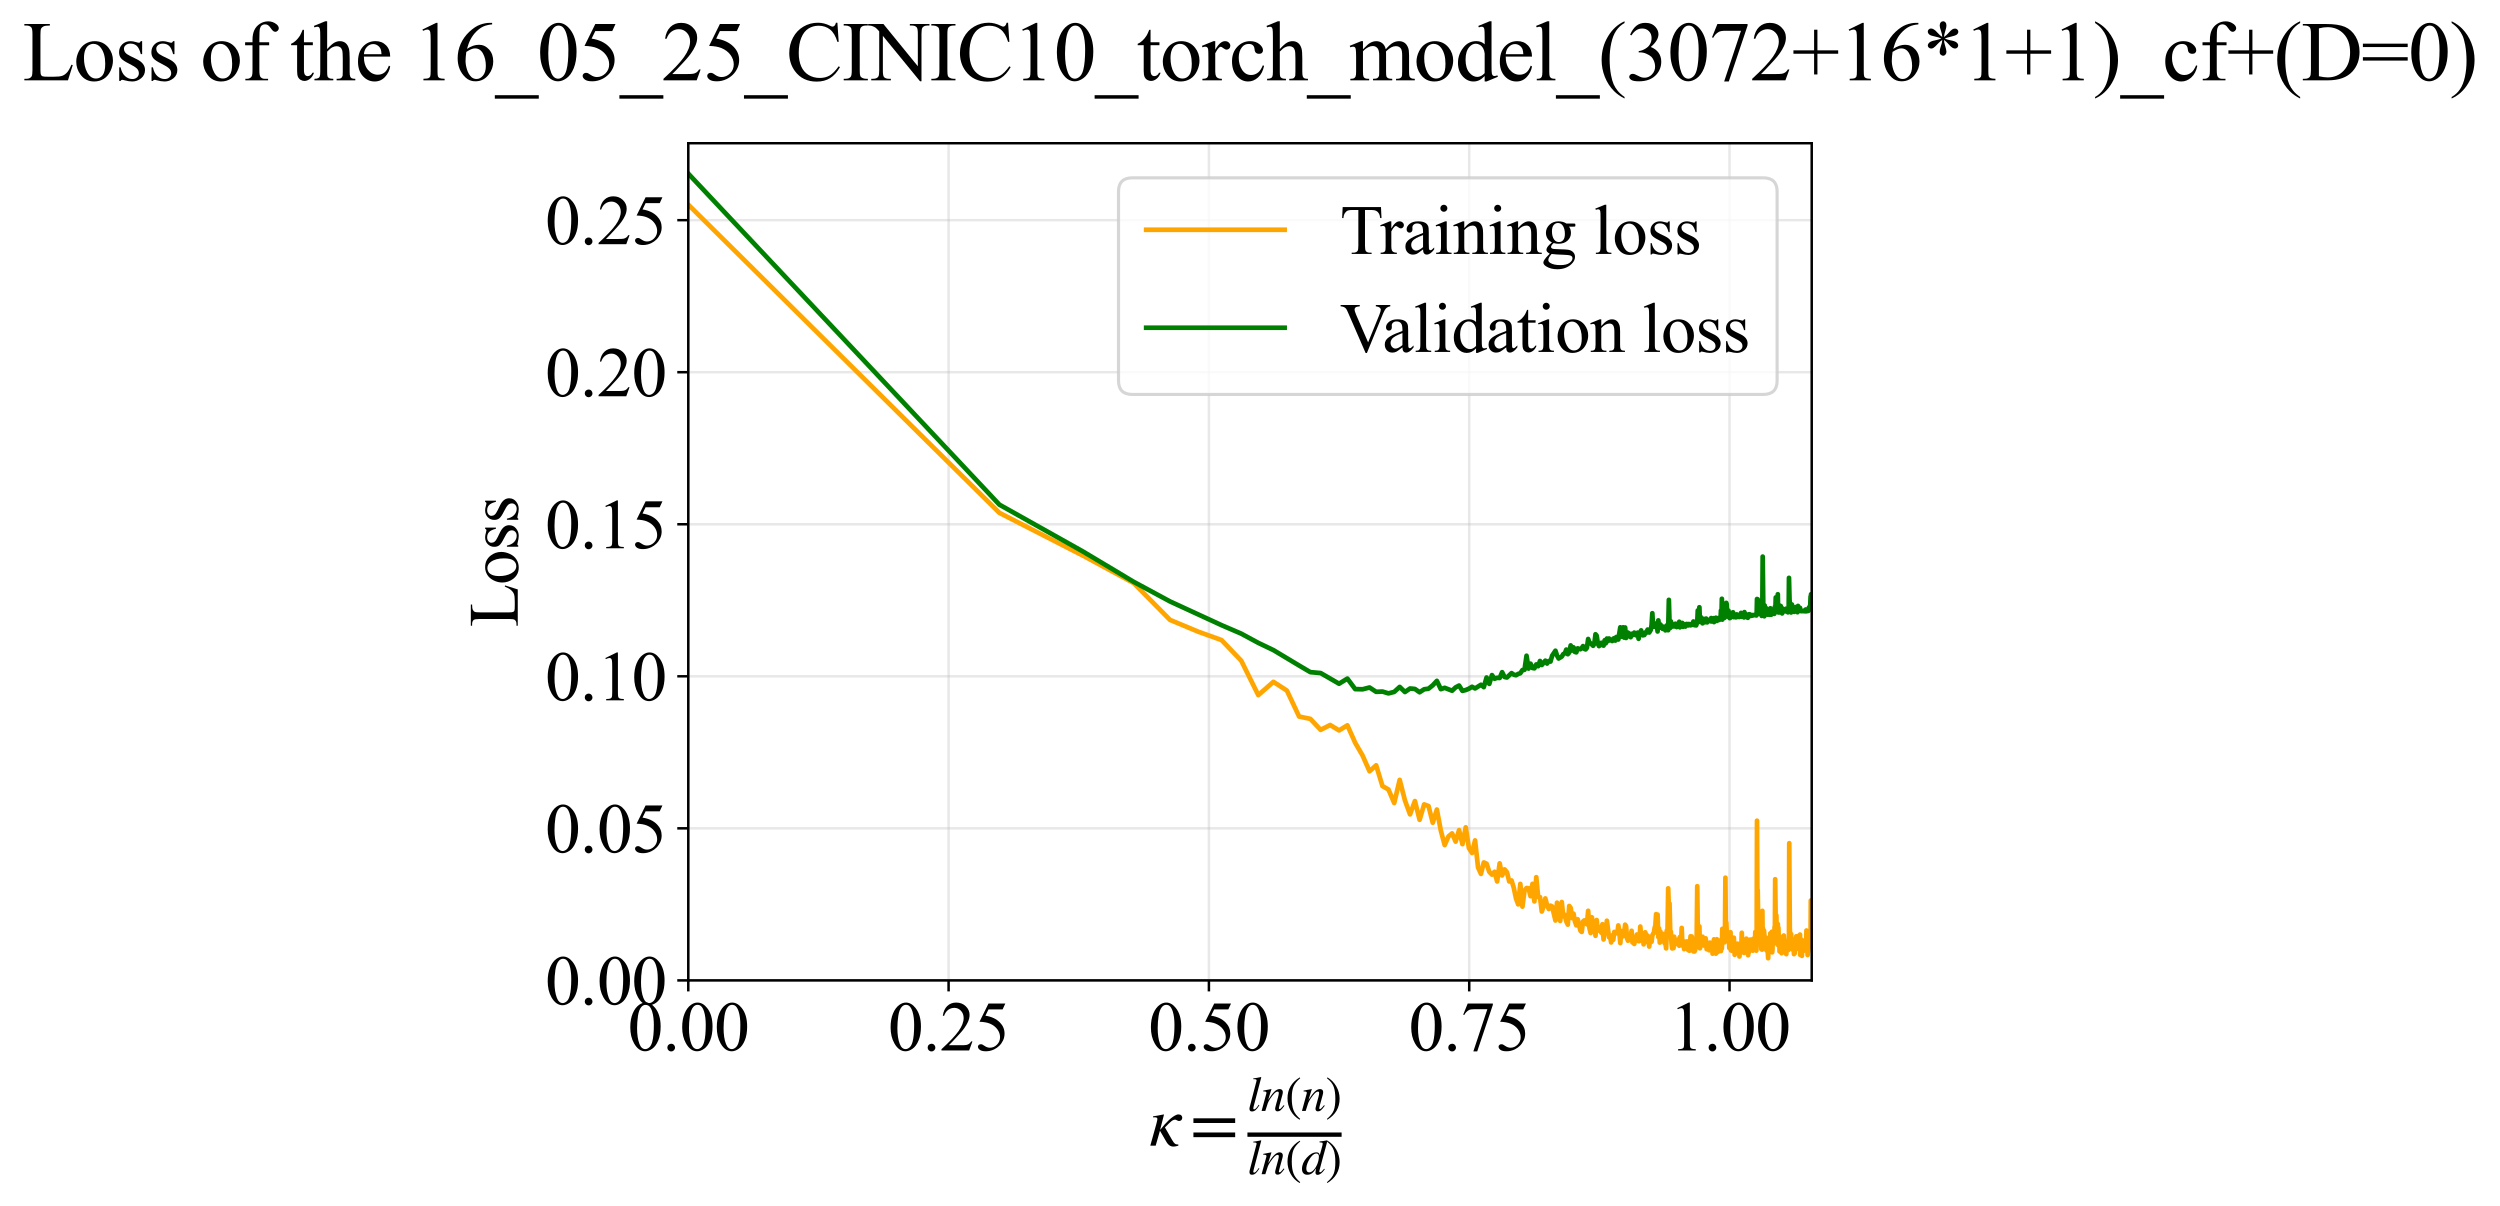 <?xml version="1.0" encoding="utf-8" standalone="no"?>
<!DOCTYPE svg PUBLIC "-//W3C//DTD SVG 1.1//EN"
  "http://www.w3.org/Graphics/SVG/1.1/DTD/svg11.dtd">
<svg xmlns:xlink="http://www.w3.org/1999/xlink" width="794.702pt" height="383.266pt" viewBox="0 0 794.702 383.266" xmlns="http://www.w3.org/2000/svg" version="1.1">
 <defs>
  <style type="text/css">*{stroke-linejoin: round; stroke-linecap: butt}</style>
 </defs>
 <g id="figure_1">
  <g id="patch_1">
   <path d="M 0 383.266 
L 794.702 383.266 
L 794.702 0 
L 0 0 
z
" style="fill: #ffffff"/>
  </g>
  <g id="axes_1">
   <g id="patch_2">
    <path d="M 218.791 311.644 
L 575.911 311.644 
L 575.911 45.532 
L 218.791 45.532 
z
" style="fill: #ffffff"/>
   </g>
   <g id="matplotlib.axis_1">
    <g id="xtick_1">
     <g id="line2d_1">
      <path d="M 218.791 311.644 
L 218.791 45.532 
" clip-path="url(#pab07c9eb34)" style="fill: none; stroke: #b0b0b0; stroke-opacity: 0.3; stroke-width: 0.8; stroke-linecap: square"/>
     </g>
     <g id="line2d_2">
      <defs>
       <path id="m8cafc8ca26" d="M 0 0 
L 0 3.5 
" style="stroke: #000000; stroke-width: 0.8"/>
      </defs>
      <g>
       <use xlink:href="#m8cafc8ca26" x="218.791" y="311.644" style="stroke: #000000; stroke-width: 0.8"/>
      </g>
     </g>
     <g id="text_1">
      <!-- 0.00 -->
      <g transform="translate(199.541 333.92) scale(0.22 -0.22)">
       <defs>
        <path id="TimesNewRomanPSMT-30" d="M 231 2094 
Q 231 2819 450 3342 
Q 669 3866 1031 4122 
Q 1313 4325 1613 4325 
Q 2100 4325 2488 3828 
Q 2972 3213 2972 2159 
Q 2972 1422 2759 906 
Q 2547 391 2217 158 
Q 1888 -75 1581 -75 
Q 975 -75 572 641 
Q 231 1244 231 2094 
z
M 844 2016 
Q 844 1141 1059 588 
Q 1238 122 1591 122 
Q 1759 122 1940 273 
Q 2122 425 2216 781 
Q 2359 1319 2359 2297 
Q 2359 3022 2209 3506 
Q 2097 3866 1919 4016 
Q 1791 4119 1609 4119 
Q 1397 4119 1231 3928 
Q 1006 3669 925 3112 
Q 844 2556 844 2016 
z
" transform="scale(0.016)"/>
        <path id="TimesNewRomanPSMT-2e" d="M 800 606 
Q 947 606 1047 504 
Q 1147 403 1147 259 
Q 1147 116 1045 14 
Q 944 -88 800 -88 
Q 656 -88 554 14 
Q 453 116 453 259 
Q 453 406 554 506 
Q 656 606 800 606 
z
" transform="scale(0.016)"/>
       </defs>
       <use xlink:href="#TimesNewRomanPSMT-30"/>
       <use xlink:href="#TimesNewRomanPSMT-2e" transform="translate(50 0)"/>
       <use xlink:href="#TimesNewRomanPSMT-30" transform="translate(75 0)"/>
       <use xlink:href="#TimesNewRomanPSMT-30" transform="translate(125 0)"/>
      </g>
     </g>
    </g>
    <g id="xtick_2">
     <g id="line2d_3">
      <path d="M 301.54 311.644 
L 301.54 45.532 
" clip-path="url(#pab07c9eb34)" style="fill: none; stroke: #b0b0b0; stroke-opacity: 0.3; stroke-width: 0.8; stroke-linecap: square"/>
     </g>
     <g id="line2d_4">
      <g>
       <use xlink:href="#m8cafc8ca26" x="301.54" y="311.644" style="stroke: #000000; stroke-width: 0.8"/>
      </g>
     </g>
     <g id="text_2">
      <!-- 0.25 -->
      <g transform="translate(282.29 333.92) scale(0.22 -0.22)">
       <defs>
        <path id="TimesNewRomanPSMT-32" d="M 2934 816 
L 2638 0 
L 138 0 
L 138 116 
Q 1241 1122 1691 1759 
Q 2141 2397 2141 2925 
Q 2141 3328 1894 3587 
Q 1647 3847 1303 3847 
Q 991 3847 742 3664 
Q 494 3481 375 3128 
L 259 3128 
Q 338 3706 661 4015 
Q 984 4325 1469 4325 
Q 1984 4325 2329 3994 
Q 2675 3663 2675 3213 
Q 2675 2891 2525 2569 
Q 2294 2063 1775 1497 
Q 997 647 803 472 
L 1909 472 
Q 2247 472 2383 497 
Q 2519 522 2628 598 
Q 2738 675 2819 816 
L 2934 816 
z
" transform="scale(0.016)"/>
        <path id="TimesNewRomanPSMT-35" d="M 2778 4238 
L 2534 3706 
L 1259 3706 
L 981 3138 
Q 1809 3016 2294 2522 
Q 2709 2097 2709 1522 
Q 2709 1188 2573 903 
Q 2438 619 2231 419 
Q 2025 219 1772 97 
Q 1413 -75 1034 -75 
Q 653 -75 479 54 
Q 306 184 306 341 
Q 306 428 378 495 
Q 450 563 559 563 
Q 641 563 702 538 
Q 763 513 909 409 
Q 1144 247 1384 247 
Q 1750 247 2026 523 
Q 2303 800 2303 1197 
Q 2303 1581 2056 1914 
Q 1809 2247 1375 2428 
Q 1034 2569 447 2591 
L 1259 4238 
L 2778 4238 
z
" transform="scale(0.016)"/>
       </defs>
       <use xlink:href="#TimesNewRomanPSMT-30"/>
       <use xlink:href="#TimesNewRomanPSMT-2e" transform="translate(50 0)"/>
       <use xlink:href="#TimesNewRomanPSMT-32" transform="translate(75 0)"/>
       <use xlink:href="#TimesNewRomanPSMT-35" transform="translate(125 0)"/>
      </g>
     </g>
    </g>
    <g id="xtick_3">
     <g id="line2d_5">
      <path d="M 384.288 311.644 
L 384.288 45.532 
" clip-path="url(#pab07c9eb34)" style="fill: none; stroke: #b0b0b0; stroke-opacity: 0.3; stroke-width: 0.8; stroke-linecap: square"/>
     </g>
     <g id="line2d_6">
      <g>
       <use xlink:href="#m8cafc8ca26" x="384.288" y="311.644" style="stroke: #000000; stroke-width: 0.8"/>
      </g>
     </g>
     <g id="text_3">
      <!-- 0.50 -->
      <g transform="translate(365.038 333.92) scale(0.22 -0.22)">
       <use xlink:href="#TimesNewRomanPSMT-30"/>
       <use xlink:href="#TimesNewRomanPSMT-2e" transform="translate(50 0)"/>
       <use xlink:href="#TimesNewRomanPSMT-35" transform="translate(75 0)"/>
       <use xlink:href="#TimesNewRomanPSMT-30" transform="translate(125 0)"/>
      </g>
     </g>
    </g>
    <g id="xtick_4">
     <g id="line2d_7">
      <path d="M 467.037 311.644 
L 467.037 45.532 
" clip-path="url(#pab07c9eb34)" style="fill: none; stroke: #b0b0b0; stroke-opacity: 0.3; stroke-width: 0.8; stroke-linecap: square"/>
     </g>
     <g id="line2d_8">
      <g>
       <use xlink:href="#m8cafc8ca26" x="467.037" y="311.644" style="stroke: #000000; stroke-width: 0.8"/>
      </g>
     </g>
     <g id="text_4">
      <!-- 0.75 -->
      <g transform="translate(447.787 333.92) scale(0.22 -0.22)">
       <defs>
        <path id="TimesNewRomanPSMT-37" d="M 644 4238 
L 2916 4238 
L 2916 4119 
L 1503 -88 
L 1153 -88 
L 2419 3728 
L 1253 3728 
Q 900 3728 750 3644 
Q 488 3500 328 3200 
L 238 3234 
L 644 4238 
z
" transform="scale(0.016)"/>
       </defs>
       <use xlink:href="#TimesNewRomanPSMT-30"/>
       <use xlink:href="#TimesNewRomanPSMT-2e" transform="translate(50 0)"/>
       <use xlink:href="#TimesNewRomanPSMT-37" transform="translate(75 0)"/>
       <use xlink:href="#TimesNewRomanPSMT-35" transform="translate(125 0)"/>
      </g>
     </g>
    </g>
    <g id="xtick_5">
     <g id="line2d_9">
      <path d="M 549.786 311.644 
L 549.786 45.532 
" clip-path="url(#pab07c9eb34)" style="fill: none; stroke: #b0b0b0; stroke-opacity: 0.3; stroke-width: 0.8; stroke-linecap: square"/>
     </g>
     <g id="line2d_10">
      <g>
       <use xlink:href="#m8cafc8ca26" x="549.786" y="311.644" style="stroke: #000000; stroke-width: 0.8"/>
      </g>
     </g>
     <g id="text_5">
      <!-- 1.00 -->
      <g transform="translate(530.536 333.92) scale(0.22 -0.22)">
       <defs>
        <path id="TimesNewRomanPSMT-31" d="M 750 3822 
L 1781 4325 
L 1884 4325 
L 1884 747 
Q 1884 391 1914 303 
Q 1944 216 2037 169 
Q 2131 122 2419 116 
L 2419 0 
L 825 0 
L 825 116 
Q 1125 122 1212 167 
Q 1300 213 1334 289 
Q 1369 366 1369 747 
L 1369 3034 
Q 1369 3497 1338 3628 
Q 1316 3728 1258 3775 
Q 1200 3822 1119 3822 
Q 1003 3822 797 3725 
L 750 3822 
z
" transform="scale(0.016)"/>
       </defs>
       <use xlink:href="#TimesNewRomanPSMT-31"/>
       <use xlink:href="#TimesNewRomanPSMT-2e" transform="translate(50 0)"/>
       <use xlink:href="#TimesNewRomanPSMT-30" transform="translate(75 0)"/>
       <use xlink:href="#TimesNewRomanPSMT-30" transform="translate(125 0)"/>
      </g>
     </g>
    </g>
    <g id="text_6">
     <!-- $\kappa  = \frac{ln(n)}{ln(d)}$ -->
     <g transform="translate(365.341 364.186) scale(0.22 -0.22)">
      <defs>
       <path id="STIXGeneral-Italic-3ba" d="M 979 1440 
L 998 1446 
Q 1850 2541 2464 2790 
Q 2547 2822 2630 2822 
Q 2797 2822 2886 2736 
Q 2976 2650 2976 2522 
Q 2976 2387 2893 2307 
Q 2810 2227 2682 2227 
Q 2605 2227 2502 2288 
Q 2400 2349 2336 2349 
Q 2170 2349 1990 2205 
Q 1811 2061 1414 1645 
L 2042 544 
Q 2202 262 2310 182 
Q 2419 102 2624 102 
L 2624 0 
Q 2374 -83 2182 -83 
Q 1786 -83 1555 326 
L 960 1350 
L 576 0 
L 90 0 
L 640 1978 
Q 730 2317 730 2406 
Q 730 2560 518 2560 
L 339 2560 
L 339 2650 
Q 678 2694 1306 2822 
L 1325 2803 
L 979 1440 
z
" transform="scale(0.016)"/>
       <path id="STIXGeneral-Regular-3d" d="M 4077 2048 
L 307 2048 
L 307 2470 
L 4077 2470 
L 4077 2048 
z
M 4077 768 
L 307 768 
L 307 1190 
L 4077 1190 
L 4077 768 
z
" transform="scale(0.016)"/>
       <path id="STIXGeneral-Italic-6c" d="M 1786 4339 
L 806 595 
Q 755 410 755 320 
Q 755 205 864 205 
Q 1037 205 1293 570 
L 1453 794 
L 1542 730 
Q 1254 275 1046 102 
Q 838 -70 576 -70 
Q 262 -70 262 288 
Q 262 397 288 480 
L 1165 3834 
Q 1184 3898 1184 3955 
Q 1184 4096 870 4096 
L 755 4096 
L 755 4198 
Q 1203 4250 1747 4371 
L 1786 4339 
z
" transform="scale(0.016)"/>
       <path id="STIXGeneral-Italic-6e" d="M 2944 749 
L 3034 666 
Q 2707 218 2534 80 
Q 2362 -58 2138 -58 
Q 2010 -58 1923 28 
Q 1837 115 1837 288 
Q 1837 390 1939 768 
L 2221 1805 
Q 2310 2150 2310 2310 
Q 2310 2496 2157 2496 
Q 1971 2496 1750 2275 
Q 1530 2054 1210 1587 
Q 998 1274 899 1024 
Q 800 774 570 0 
L 90 0 
L 704 2240 
Q 717 2304 717 2349 
Q 717 2445 630 2480 
Q 544 2515 301 2522 
L 301 2624 
Q 550 2675 857 2729 
Q 1165 2784 1338 2822 
L 1363 2810 
L 934 1414 
Q 1408 2170 1753 2496 
Q 2099 2822 2413 2822 
Q 2611 2822 2720 2716 
Q 2829 2611 2829 2432 
Q 2829 2272 2765 2048 
L 2406 749 
Q 2317 429 2317 358 
Q 2317 243 2419 243 
Q 2541 243 2810 582 
Q 2854 634 2944 749 
z
" transform="scale(0.016)"/>
       <path id="STIXGeneral-Regular-28" d="M 1946 -1030 
L 1869 -1133 
Q 1126 -710 716 32 
Q 307 774 307 1613 
Q 307 3386 1888 4326 
L 1946 4224 
Q 1293 3667 1075 3126 
Q 858 2586 858 1632 
Q 858 685 1082 96 
Q 1306 -493 1946 -1030 
z
" transform="scale(0.016)"/>
       <path id="STIXGeneral-Regular-29" d="M 186 4224 
L 262 4326 
Q 992 3891 1408 3148 
Q 1824 2406 1824 1581 
Q 1824 -166 243 -1133 
L 186 -1030 
Q 845 -486 1059 54 
Q 1274 595 1274 1562 
Q 1274 2534 1059 3120 
Q 845 3706 186 4224 
z
" transform="scale(0.016)"/>
       <path id="STIXGeneral-Italic-64" d="M 3334 4371 
L 3373 4333 
L 3123 3360 
L 2739 1958 
Q 2323 429 2323 384 
Q 2323 256 2438 256 
Q 2522 256 2614 336 
Q 2707 416 2963 710 
L 3040 646 
Q 2547 -83 2099 -83 
Q 1978 -83 1907 -6 
Q 1837 70 1837 205 
Q 1837 397 1920 774 
Q 1645 307 1379 118 
Q 1114 -70 781 -70 
Q 461 -70 278 125 
Q 96 320 96 678 
Q 96 1440 713 2131 
Q 1331 2822 1965 2822 
Q 2163 2822 2256 2732 
Q 2349 2643 2381 2451 
L 2387 2451 
L 2675 3494 
Q 2765 3808 2765 3949 
Q 2765 4051 2694 4076 
Q 2624 4102 2355 4115 
L 2355 4224 
Q 2848 4269 3334 4371 
z
M 2278 2310 
Q 2278 2477 2185 2576 
Q 2093 2675 1978 2675 
Q 1677 2675 1395 2381 
Q 1075 2042 864 1571 
Q 653 1101 653 704 
Q 653 486 752 361 
Q 851 237 1024 237 
Q 1312 237 1606 550 
Q 1901 864 2089 1350 
Q 2278 1837 2278 2310 
z
" transform="scale(0.016)"/>
      </defs>
      <use xlink:href="#STIXGeneral-Italic-3ba" transform="translate(0 0.003)"/>
      <use xlink:href="#STIXGeneral-Regular-3d" transform="translate(58.84 0.003)"/>
      <use xlink:href="#STIXGeneral-Italic-6c" transform="translate(141.78 50.192) scale(0.7)"/>
      <use xlink:href="#STIXGeneral-Italic-6e" transform="translate(161.24 50.192) scale(0.7)"/>
      <use xlink:href="#STIXGeneral-Regular-28" transform="translate(196.24 50.192) scale(0.7)"/>
      <use xlink:href="#STIXGeneral-Italic-6e" transform="translate(219.55 50.192) scale(0.7)"/>
      <use xlink:href="#STIXGeneral-Regular-29" transform="translate(254.55 50.192) scale(0.7)"/>
      <use xlink:href="#STIXGeneral-Italic-6c" transform="translate(141.78 -41.258) scale(0.7)"/>
      <use xlink:href="#STIXGeneral-Italic-6e" transform="translate(161.24 -41.258) scale(0.7)"/>
      <use xlink:href="#STIXGeneral-Regular-28" transform="translate(196.24 -41.258) scale(0.7)"/>
      <use xlink:href="#STIXGeneral-Italic-64" transform="translate(219.55 -41.258) scale(0.7)"/>
      <use xlink:href="#STIXGeneral-Regular-29" transform="translate(254.55 -41.258) scale(0.7)"/>
      <path d="M 141.78 12.8 
L 141.78 19.05 
L 277.86 19.05 
L 277.86 12.8 
L 141.78 12.8 
z
"/>
     </g>
    </g>
   </g>
   <g id="matplotlib.axis_2">
    <g id="ytick_1">
     <g id="line2d_11">
      <path d="M 218.791 311.644 
L 575.911 311.644 
" clip-path="url(#pab07c9eb34)" style="fill: none; stroke: #b0b0b0; stroke-opacity: 0.3; stroke-width: 0.8; stroke-linecap: square"/>
     </g>
     <g id="line2d_12">
      <defs>
       <path id="m3e8492307d" d="M 0 0 
L -3.5 0 
" style="stroke: #000000; stroke-width: 0.8"/>
      </defs>
      <g>
       <use xlink:href="#m3e8492307d" x="218.791" y="311.644" style="stroke: #000000; stroke-width: 0.8"/>
      </g>
     </g>
     <g id="text_7">
      <!-- 0.00 -->
      <g transform="translate(173.291 319.282) scale(0.22 -0.22)">
       <use xlink:href="#TimesNewRomanPSMT-30"/>
       <use xlink:href="#TimesNewRomanPSMT-2e" transform="translate(50 0)"/>
       <use xlink:href="#TimesNewRomanPSMT-30" transform="translate(75 0)"/>
       <use xlink:href="#TimesNewRomanPSMT-30" transform="translate(125 0)"/>
      </g>
     </g>
    </g>
    <g id="ytick_2">
     <g id="line2d_13">
      <path d="M 218.791 263.313 
L 575.911 263.313 
" clip-path="url(#pab07c9eb34)" style="fill: none; stroke: #b0b0b0; stroke-opacity: 0.3; stroke-width: 0.8; stroke-linecap: square"/>
     </g>
     <g id="line2d_14">
      <g>
       <use xlink:href="#m3e8492307d" x="218.791" y="263.313" style="stroke: #000000; stroke-width: 0.8"/>
      </g>
     </g>
     <g id="text_8">
      <!-- 0.05 -->
      <g transform="translate(173.291 270.951) scale(0.22 -0.22)">
       <use xlink:href="#TimesNewRomanPSMT-30"/>
       <use xlink:href="#TimesNewRomanPSMT-2e" transform="translate(50 0)"/>
       <use xlink:href="#TimesNewRomanPSMT-30" transform="translate(75 0)"/>
       <use xlink:href="#TimesNewRomanPSMT-35" transform="translate(125 0)"/>
      </g>
     </g>
    </g>
    <g id="ytick_3">
     <g id="line2d_15">
      <path d="M 218.791 214.982 
L 575.911 214.982 
" clip-path="url(#pab07c9eb34)" style="fill: none; stroke: #b0b0b0; stroke-opacity: 0.3; stroke-width: 0.8; stroke-linecap: square"/>
     </g>
     <g id="line2d_16">
      <g>
       <use xlink:href="#m3e8492307d" x="218.791" y="214.982" style="stroke: #000000; stroke-width: 0.8"/>
      </g>
     </g>
     <g id="text_9">
      <!-- 0.10 -->
      <g transform="translate(173.291 222.62) scale(0.22 -0.22)">
       <use xlink:href="#TimesNewRomanPSMT-30"/>
       <use xlink:href="#TimesNewRomanPSMT-2e" transform="translate(50 0)"/>
       <use xlink:href="#TimesNewRomanPSMT-31" transform="translate(75 0)"/>
       <use xlink:href="#TimesNewRomanPSMT-30" transform="translate(125 0)"/>
      </g>
     </g>
    </g>
    <g id="ytick_4">
     <g id="line2d_17">
      <path d="M 218.791 166.651 
L 575.911 166.651 
" clip-path="url(#pab07c9eb34)" style="fill: none; stroke: #b0b0b0; stroke-opacity: 0.3; stroke-width: 0.8; stroke-linecap: square"/>
     </g>
     <g id="line2d_18">
      <g>
       <use xlink:href="#m3e8492307d" x="218.791" y="166.651" style="stroke: #000000; stroke-width: 0.8"/>
      </g>
     </g>
     <g id="text_10">
      <!-- 0.15 -->
      <g transform="translate(173.291 174.289) scale(0.22 -0.22)">
       <use xlink:href="#TimesNewRomanPSMT-30"/>
       <use xlink:href="#TimesNewRomanPSMT-2e" transform="translate(50 0)"/>
       <use xlink:href="#TimesNewRomanPSMT-31" transform="translate(75 0)"/>
       <use xlink:href="#TimesNewRomanPSMT-35" transform="translate(125 0)"/>
      </g>
     </g>
    </g>
    <g id="ytick_5">
     <g id="line2d_19">
      <path d="M 218.791 118.32 
L 575.911 118.32 
" clip-path="url(#pab07c9eb34)" style="fill: none; stroke: #b0b0b0; stroke-opacity: 0.3; stroke-width: 0.8; stroke-linecap: square"/>
     </g>
     <g id="line2d_20">
      <g>
       <use xlink:href="#m3e8492307d" x="218.791" y="118.32" style="stroke: #000000; stroke-width: 0.8"/>
      </g>
     </g>
     <g id="text_11">
      <!-- 0.20 -->
      <g transform="translate(173.291 125.958) scale(0.22 -0.22)">
       <use xlink:href="#TimesNewRomanPSMT-30"/>
       <use xlink:href="#TimesNewRomanPSMT-2e" transform="translate(50 0)"/>
       <use xlink:href="#TimesNewRomanPSMT-32" transform="translate(75 0)"/>
       <use xlink:href="#TimesNewRomanPSMT-30" transform="translate(125 0)"/>
      </g>
     </g>
    </g>
    <g id="ytick_6">
     <g id="line2d_21">
      <path d="M 218.791 69.989 
L 575.911 69.989 
" clip-path="url(#pab07c9eb34)" style="fill: none; stroke: #b0b0b0; stroke-opacity: 0.3; stroke-width: 0.8; stroke-linecap: square"/>
     </g>
     <g id="line2d_22">
      <g>
       <use xlink:href="#m3e8492307d" x="218.791" y="69.989" style="stroke: #000000; stroke-width: 0.8"/>
      </g>
     </g>
     <g id="text_12">
      <!-- 0.25 -->
      <g transform="translate(173.291 77.627) scale(0.22 -0.22)">
       <use xlink:href="#TimesNewRomanPSMT-30"/>
       <use xlink:href="#TimesNewRomanPSMT-2e" transform="translate(50 0)"/>
       <use xlink:href="#TimesNewRomanPSMT-32" transform="translate(75 0)"/>
       <use xlink:href="#TimesNewRomanPSMT-35" transform="translate(125 0)"/>
      </g>
     </g>
    </g>
    <g id="text_13">
     <!-- Loss -->
     <g transform="translate(164.585 199.369) rotate(-90) scale(0.22 -0.22)">
      <defs>
       <path id="TimesNewRomanPSMT-4c" d="M 3669 1172 
L 3772 1150 
L 3409 0 
L 128 0 
L 128 116 
L 288 116 
Q 556 116 672 291 
Q 738 391 738 753 
L 738 3488 
Q 738 3884 650 3984 
Q 528 4122 288 4122 
L 128 4122 
L 128 4238 
L 2047 4238 
L 2047 4122 
Q 1709 4125 1573 4059 
Q 1438 3994 1388 3894 
Q 1338 3794 1338 3416 
L 1338 753 
Q 1338 494 1388 397 
Q 1425 331 1503 300 
Q 1581 269 1991 269 
L 2300 269 
Q 2788 269 2984 341 
Q 3181 413 3343 595 
Q 3506 778 3669 1172 
z
" transform="scale(0.016)"/>
       <path id="TimesNewRomanPSMT-6f" d="M 1600 2947 
Q 2250 2947 2644 2453 
Q 2978 2031 2978 1484 
Q 2978 1100 2793 706 
Q 2609 313 2286 112 
Q 1963 -88 1566 -88 
Q 919 -88 538 428 
Q 216 863 216 1403 
Q 216 1797 411 2186 
Q 606 2575 925 2761 
Q 1244 2947 1600 2947 
z
M 1503 2744 
Q 1338 2744 1170 2645 
Q 1003 2547 900 2300 
Q 797 2053 797 1666 
Q 797 1041 1045 587 
Q 1294 134 1700 134 
Q 2003 134 2200 384 
Q 2397 634 2397 1244 
Q 2397 2006 2069 2444 
Q 1847 2744 1503 2744 
z
" transform="scale(0.016)"/>
       <path id="TimesNewRomanPSMT-73" d="M 2050 2947 
L 2050 1972 
L 1947 1972 
Q 1828 2431 1642 2597 
Q 1456 2763 1169 2763 
Q 950 2763 815 2647 
Q 681 2531 681 2391 
Q 681 2216 781 2091 
Q 878 1963 1175 1819 
L 1631 1597 
Q 2266 1288 2266 781 
Q 2266 391 1970 151 
Q 1675 -88 1309 -88 
Q 1047 -88 709 6 
Q 606 38 541 38 
Q 469 38 428 -44 
L 325 -44 
L 325 978 
L 428 978 
Q 516 541 762 319 
Q 1009 97 1316 97 
Q 1531 97 1667 223 
Q 1803 350 1803 528 
Q 1803 744 1651 891 
Q 1500 1038 1047 1263 
Q 594 1488 453 1669 
Q 313 1847 313 2119 
Q 313 2472 555 2709 
Q 797 2947 1181 2947 
Q 1350 2947 1591 2875 
Q 1750 2828 1803 2828 
Q 1853 2828 1881 2850 
Q 1909 2872 1947 2947 
L 2050 2947 
z
" transform="scale(0.016)"/>
      </defs>
      <use xlink:href="#TimesNewRomanPSMT-4c"/>
      <use xlink:href="#TimesNewRomanPSMT-6f" transform="translate(61.084 0)"/>
      <use xlink:href="#TimesNewRomanPSMT-73" transform="translate(111.084 0)"/>
      <use xlink:href="#TimesNewRomanPSMT-73" transform="translate(150 0)"/>
     </g>
    </g>
   </g>
   <g id="line2d_23">
    <path d="M 218.791 65.057 
L 317.689 163.032 
L 344.345 176.671 
L 360.4 185.364 
L 371.924 197.055 
L 380.921 200.818 
L 388.301 203.462 
L 394.559 210.015 
L 399.991 220.964 
L 404.789 216.745 
L 409.087 219.534 
L 412.978 227.786 
L 416.534 228.512 
L 419.807 232.002 
L 422.839 230.469 
L 425.664 232.185 
L 428.307 230.565 
L 430.791 236.123 
L 433.133 240.157 
L 435.35 245.168 
L 437.453 243.277 
L 439.455 249.879 
L 441.363 250.961 
L 443.188 255.261 
L 444.934 247.909 
L 446.61 254.459 
L 448.221 258.869 
L 449.77 254.645 
L 451.264 260.603 
L 452.705 255.705 
L 454.098 256.229 
L 455.445 261.527 
L 456.75 257.34 
L 458.014 264.057 
L 459.241 268.633 
L 460.433 265.885 
L 461.591 264.918 
L 462.717 267.532 
L 463.813 263.881 
L 464.881 268.337 
L 465.922 262.996 
L 466.937 269.577 
L 467.928 271.142 
L 468.896 267.149 
L 469.841 275.736 
L 470.766 277.782 
L 471.67 274.157 
L 472.554 274.555 
L 473.42 277.16 
L 474.268 278.027 
L 475.099 277.118 
L 475.914 280.187 
L 476.713 274.448 
L 477.497 278.287 
L 478.266 276.36 
L 479.021 277.241 
L 479.762 280.205 
L 480.49 279.885 
L 481.206 282.236 
L 481.909 285.621 
L 482.601 287.49 
L 483.281 280.982 
L 483.95 288.203 
L 484.609 283.158 
L 485.257 282.275 
L 485.895 282.36 
L 486.523 284.884 
L 487.142 280.965 
L 487.752 286.542 
L 488.353 278.843 
L 488.945 285.16 
L 489.529 285.164 
L 490.105 289.75 
L 490.672 288.123 
L 491.232 285.594 
L 491.785 287.744 
L 492.33 288.961 
L 492.868 287.89 
L 493.4 288.151 
L 494.442 292.608 
L 494.953 286.946 
L 495.957 292.759 
L 496.45 286.736 
L 496.938 291.257 
L 497.419 290.783 
L 497.895 292.897 
L 498.366 293.926 
L 498.831 287.994 
L 499.291 288.6 
L 499.746 291.849 
L 500.196 290.432 
L 500.641 292.909 
L 501.082 294.153 
L 501.517 292.222 
L 502.375 295.838 
L 502.797 296.245 
L 503.215 292.908 
L 503.629 292.572 
L 504.039 292.983 
L 504.445 293.821 
L 504.847 289.526 
L 505.244 295.047 
L 505.638 296.605 
L 506.029 291.585 
L 506.416 294.403 
L 506.799 293.59 
L 507.178 297.467 
L 507.554 292.459 
L 507.927 295.84 
L 508.296 294.761 
L 508.662 294.821 
L 509.025 296.504 
L 509.385 293.785 
L 509.741 298.633 
L 510.095 295.224 
L 510.445 296.331 
L 510.793 292.683 
L 511.479 297.942 
L 511.818 297.695 
L 512.155 299.582 
L 512.488 297.329 
L 512.819 298.749 
L 513.147 296.245 
L 514.116 296.698 
L 514.434 294.172 
L 514.75 296.237 
L 515.063 299.795 
L 515.374 295.958 
L 515.683 296.328 
L 515.989 297.596 
L 516.293 296.508 
L 516.595 293.94 
L 516.894 294.362 
L 517.192 298.181 
L 517.487 299.031 
L 517.78 297.764 
L 518.071 298.102 
L 518.36 297.882 
L 518.647 295.881 
L 518.932 299.59 
L 519.215 299.704 
L 519.496 300.053 
L 519.776 298.576 
L 520.053 298.573 
L 520.329 297.065 
L 520.874 299.188 
L 521.144 299.145 
L 521.413 294.535 
L 521.679 297.156 
L 521.944 298.557 
L 522.207 297.51 
L 522.469 300.193 
L 522.987 296.359 
L 523.244 297.128 
L 523.499 299.449 
L 523.752 297.424 
L 524.004 298.426 
L 524.255 300.895 
L 524.504 298.878 
L 524.751 298.519 
L 524.997 299.383 
L 525.242 297.381 
L 525.485 296.794 
L 525.726 296.607 
L 525.966 294.995 
L 526.205 294.194 
L 526.443 290.583 
L 526.679 294.179 
L 526.913 290.737 
L 527.147 297.884 
L 527.379 295.109 
L 527.61 299.633 
L 527.839 296.161 
L 528.068 299.301 
L 528.294 298.408 
L 528.52 298.047 
L 528.745 298.003 
L 528.968 296.878 
L 529.19 299.885 
L 529.411 299.827 
L 529.631 301.466 
L 529.849 295.788 
L 530.067 296.328 
L 530.283 282.379 
L 530.498 288.771 
L 530.712 287.19 
L 530.925 295.888 
L 531.137 296.154 
L 531.348 299.79 
L 531.557 301.481 
L 531.766 298.757 
L 531.973 301.399 
L 532.18 297.775 
L 532.385 299.566 
L 532.59 299.124 
L 532.793 300.115 
L 532.996 300.065 
L 533.197 299.866 
L 533.398 298.714 
L 533.597 298.585 
L 533.796 300.638 
L 533.993 297.855 
L 534.19 299.919 
L 534.386 300.185 
L 534.581 294.974 
L 534.774 299.762 
L 534.967 300.727 
L 535.159 299.168 
L 535.351 301.719 
L 535.541 300.316 
L 535.73 299.866 
L 535.919 300.022 
L 536.107 299.279 
L 536.293 301.007 
L 536.479 301.14 
L 536.665 302.041 
L 536.849 299.161 
L 537.033 302.217 
L 537.397 297.628 
L 537.578 299.381 
L 537.759 297.686 
L 537.938 300.94 
L 538.117 300.879 
L 538.295 302.437 
L 538.472 299.293 
L 538.648 302.449 
L 538.824 302.126 
L 538.999 301.149 
L 539.173 298.254 
L 539.347 297.673 
L 539.52 281.71 
L 539.692 296.216 
L 539.863 294.28 
L 540.203 294.484 
L 540.373 301.446 
L 540.709 299.844 
L 540.876 300.281 
L 541.043 298.259 
L 541.208 297.76 
L 541.538 300.54 
L 541.702 298.908 
L 541.865 299.657 
L 542.028 298.561 
L 542.19 298.273 
L 542.511 301.739 
L 542.671 300.955 
L 542.831 300.951 
L 543.148 300.068 
L 543.305 302.072 
L 543.462 299.656 
L 543.619 300.418 
L 543.774 299.682 
L 543.93 300.088 
L 544.084 302.011 
L 544.238 300.449 
L 544.392 303.15 
L 544.545 300.735 
L 544.697 300.986 
L 544.849 298.601 
L 545.151 302.645 
L 545.301 298.845 
L 545.45 303.145 
L 545.599 299.08 
L 545.748 298.564 
L 545.896 299.667 
L 546.043 302.64 
L 546.19 298.904 
L 546.336 302.119 
L 546.482 302.111 
L 546.628 299.731 
L 546.772 300.686 
L 546.917 300.634 
L 547.061 302.315 
L 547.204 300.325 
L 547.347 301.495 
L 547.489 295.261 
L 547.913 298.826 
L 548.054 295.094 
L 548.193 299.547 
L 548.333 295.959 
L 548.472 279.003 
L 548.61 296.229 
L 548.748 293.242 
L 549.023 298.822 
L 549.16 298.797 
L 549.296 296.733 
L 549.432 297.618 
L 549.567 296.48 
L 549.702 301.35 
L 549.97 297.881 
L 550.104 296.346 
L 550.237 302.095 
L 550.37 299.937 
L 550.502 302.234 
L 550.634 300.452 
L 550.765 300.748 
L 550.896 298.864 
L 551.027 298.866 
L 551.157 298.07 
L 551.416 303.512 
L 551.545 300.026 
L 551.674 301.369 
L 551.802 300.537 
L 551.93 302.151 
L 552.057 300.543 
L 552.184 301.915 
L 552.311 299.975 
L 552.437 300.296 
L 552.688 302.115 
L 552.813 301.368 
L 552.938 304.053 
L 553.062 301.622 
L 553.186 302.986 
L 553.31 302.689 
L 553.433 301.879 
L 553.556 300.249 
L 553.678 296.516 
L 553.8 301.345 
L 553.922 299.225 
L 554.044 299.491 
L 554.165 301.305 
L 554.285 298.912 
L 554.406 302.904 
L 554.526 299.352 
L 554.645 300.811 
L 554.764 298.946 
L 554.883 299.113 
L 555.002 299.994 
L 555.12 298.379 
L 555.238 299.478 
L 555.473 298.655 
L 555.706 303.649 
L 555.823 300.8 
L 555.939 302.722 
L 556.054 301.643 
L 556.284 298.931 
L 556.399 298.689 
L 556.513 299.241 
L 556.741 301.938 
L 556.854 299.249 
L 556.967 300.598 
L 557.08 299.257 
L 557.193 302.195 
L 557.305 298.422 
L 557.416 301.937 
L 557.528 299.24 
L 557.75 301.381 
L 557.861 301.35 
L 557.971 296.257 
L 558.081 300.06 
L 558.191 299.509 
L 558.3 302.198 
L 558.409 299.226 
L 558.518 260.891 
L 558.627 283.859 
L 558.735 282.934 
L 558.951 296.548 
L 559.058 295.956 
L 559.166 297.593 
L 559.273 294.074 
L 559.485 299.095 
L 559.592 299.276 
L 559.697 297.015 
L 559.908 301.736 
L 560.013 297.682 
L 560.118 301.864 
L 560.222 289.539 
L 560.327 299.773 
L 560.43 295.118 
L 560.534 299.421 
L 560.741 295.838 
L 560.946 298.419 
L 561.049 298.502 
L 561.253 301.492 
L 561.456 298.082 
L 561.557 302.146 
L 561.658 299.162 
L 561.758 299.215 
L 562.059 304.59 
L 562.158 302.109 
L 562.258 302.335 
L 562.357 301.459 
L 562.555 298.331 
L 562.653 298.975 
L 562.751 296.687 
L 562.849 300.56 
L 562.947 299.895 
L 563.142 302.198 
L 563.239 296.189 
L 563.336 302.727 
L 563.432 301.899 
L 563.529 297.606 
L 563.721 298.451 
L 563.817 297.1 
L 563.912 299.781 
L 564.007 298.992 
L 564.103 294.639 
L 564.197 297.368 
L 564.292 279.493 
L 564.481 294.544 
L 564.575 296.123 
L 564.668 290.965 
L 564.855 299.299 
L 564.948 295.164 
L 565.041 300.297 
L 565.134 293.737 
L 565.227 298.555 
L 565.319 294.904 
L 565.503 300.567 
L 565.594 298.446 
L 565.686 302.439 
L 565.777 302.248 
L 565.868 299.552 
L 566.05 301.838 
L 566.231 298.528 
L 566.321 303.008 
L 566.411 297.867 
L 566.59 302.73 
L 566.679 301.07 
L 566.768 300.577 
L 566.857 301.956 
L 566.946 301.665 
L 567.034 297.386 
L 567.211 301.147 
L 567.299 300.883 
L 567.474 302.759 
L 567.562 301.934 
L 567.649 303.047 
L 567.736 302.992 
L 567.823 303.304 
L 567.996 300.061 
L 568.168 300.866 
L 568.254 300.358 
L 568.34 301.301 
L 568.426 298.971 
L 568.511 301.969 
L 568.596 300.394 
L 568.681 296.663 
L 568.766 268.036 
L 568.935 294.7 
L 569.104 299.587 
L 569.188 301.371 
L 569.355 296.921 
L 569.522 301.647 
L 569.605 301.228 
L 569.688 299.8 
L 569.771 301.563 
L 569.854 298.656 
L 569.936 299.509 
L 570.101 302.204 
L 570.183 300.587 
L 570.265 303.297 
L 570.428 300.859 
L 570.509 303.012 
L 570.591 299.919 
L 570.672 301.68 
L 570.753 301.323 
L 570.833 298.315 
L 570.914 300.556 
L 570.994 297.634 
L 571.155 301.662 
L 571.314 299.965 
L 571.473 297.587 
L 571.632 301.297 
L 571.711 300.035 
L 571.79 301.306 
L 571.869 298.537 
L 571.947 301.624 
L 572.026 297.622 
L 572.104 301.906 
L 572.182 297.082 
L 572.26 303.553 
L 572.338 300.886 
L 572.415 300.332 
L 572.648 301.693 
L 572.725 298.738 
L 572.802 303.846 
L 572.879 299.529 
L 572.955 299.786 
L 573.108 301.16 
L 573.184 300.625 
L 573.26 299.281 
L 573.412 302.222 
L 573.488 300.615 
L 573.564 300.872 
L 573.639 300.623 
L 573.714 300.869 
L 573.789 300.349 
L 573.864 301.659 
L 573.939 300.336 
L 574.014 300.888 
L 574.163 300.085 
L 574.237 295.792 
L 574.311 300.07 
L 574.386 298.727 
L 574.607 303.577 
L 574.754 300.085 
L 574.827 302.483 
L 574.9 297.652 
L 574.973 297.919 
L 575.119 300.57 
L 575.191 300.032 
L 575.264 300.875 
L 575.409 298.18 
L 575.481 300.951 
L 575.553 299.077 
L 575.625 286.257 
L 575.768 298.155 
L 575.839 297.837 
L 575.911 296.095 
L 575.911 296.095 
" clip-path="url(#pab07c9eb34)" style="fill: none; stroke: #ffa500; stroke-width: 1.5; stroke-linecap: square"/>
   </g>
   <g id="line2d_24">
    <path d="M 218.791 55.198 
L 317.689 160.424 
L 344.345 175.368 
L 360.4 184.971 
L 371.924 191.184 
L 388.301 198.726 
L 394.559 201.425 
L 399.991 204.356 
L 404.789 206.653 
L 412.978 211.564 
L 416.534 213.661 
L 419.807 213.954 
L 425.664 217.338 
L 428.307 215.717 
L 430.791 219.05 
L 433.133 219.111 
L 435.35 218.542 
L 437.453 219.917 
L 439.455 219.836 
L 441.363 220.409 
L 443.188 219.947 
L 444.934 218.361 
L 446.61 219.972 
L 448.221 218.862 
L 449.77 219.006 
L 451.264 220.049 
L 452.705 219.111 
L 454.098 218.928 
L 455.445 217.833 
L 456.75 216.441 
L 458.014 219.07 
L 459.241 218.649 
L 461.591 219.565 
L 462.717 218.503 
L 463.813 217.929 
L 464.881 219.613 
L 465.922 219.351 
L 466.937 218.925 
L 467.928 218.318 
L 468.896 218.839 
L 470.766 217.676 
L 471.67 218.419 
L 472.554 215.368 
L 473.42 217.395 
L 474.268 214.608 
L 475.099 215.758 
L 475.914 215.466 
L 476.713 215.512 
L 477.497 213.674 
L 478.266 215.199 
L 479.021 215.363 
L 480.49 213.973 
L 481.206 214.464 
L 481.909 214.634 
L 482.601 214.232 
L 483.281 214.012 
L 483.95 213.001 
L 484.609 212.915 
L 485.257 208.45 
L 485.895 212.528 
L 486.523 210.969 
L 487.142 212.343 
L 487.752 212.447 
L 488.353 211.206 
L 488.945 211.78 
L 489.529 210.113 
L 490.105 211.394 
L 491.232 210.017 
L 491.785 210.931 
L 492.33 210.11 
L 492.868 210.303 
L 493.4 208.43 
L 494.442 206.857 
L 494.953 208.393 
L 495.458 209.326 
L 496.45 208.718 
L 496.938 207.926 
L 497.419 207.706 
L 497.895 206.494 
L 498.366 207.963 
L 498.831 207.424 
L 499.291 205.163 
L 499.746 206.787 
L 500.196 205.783 
L 500.641 207.239 
L 501.082 207.364 
L 501.517 206.104 
L 502.375 206.379 
L 502.797 206.024 
L 503.215 205.384 
L 503.629 206.258 
L 504.039 206.429 
L 504.445 205.935 
L 504.847 203.121 
L 505.244 204.244 
L 505.638 204.486 
L 506.416 205.277 
L 506.799 204.684 
L 507.178 201.623 
L 507.554 202.052 
L 507.927 204.636 
L 508.296 205.382 
L 508.662 205.026 
L 509.025 204.342 
L 509.385 205.081 
L 509.741 205.23 
L 510.095 203.526 
L 510.445 204.493 
L 510.793 202.988 
L 511.138 203.783 
L 511.479 202.972 
L 511.818 203.506 
L 512.155 203.571 
L 512.488 203.77 
L 512.819 203.024 
L 513.147 202.878 
L 513.473 203.628 
L 513.796 202.5 
L 514.116 203.106 
L 514.434 203.285 
L 515.063 199.408 
L 515.374 202.343 
L 515.683 202.403 
L 515.989 199.416 
L 516.293 202.684 
L 516.595 199.467 
L 516.894 202.794 
L 517.192 202.249 
L 517.487 201.096 
L 517.78 201.318 
L 518.071 202.212 
L 518.36 202.543 
L 518.647 201.476 
L 518.932 201.924 
L 519.496 201.091 
L 519.776 201.742 
L 520.053 201.945 
L 520.329 201.332 
L 520.602 201.101 
L 520.874 203.053 
L 521.144 201.409 
L 521.413 201.023 
L 521.679 200.386 
L 521.944 201.689 
L 522.207 201.961 
L 522.729 201.843 
L 522.987 201.062 
L 523.244 201.228 
L 523.752 200.133 
L 524.004 200.847 
L 524.255 201.066 
L 524.751 200.216 
L 524.997 198.814 
L 525.242 194.939 
L 525.485 199.215 
L 525.726 199.248 
L 525.966 199.077 
L 526.205 198.213 
L 526.443 199.326 
L 526.679 198.663 
L 526.913 200.724 
L 527.147 197.21 
L 527.379 198.972 
L 527.61 199.561 
L 527.839 198.527 
L 528.068 199.35 
L 528.294 199.261 
L 528.52 199.9 
L 528.745 199.2 
L 529.19 200.08 
L 529.411 200.38 
L 529.631 199.107 
L 529.849 198.802 
L 530.067 199.388 
L 530.283 200.331 
L 530.498 190.681 
L 530.712 198.024 
L 530.925 199.621 
L 531.137 197.515 
L 531.557 198.982 
L 531.766 199.152 
L 532.18 198.899 
L 532.385 199.141 
L 532.59 198.265 
L 532.793 199.092 
L 532.996 199.336 
L 533.197 198.992 
L 533.398 199.098 
L 533.597 198.588 
L 533.796 197.645 
L 533.993 199.422 
L 534.19 198.735 
L 534.386 199.128 
L 534.774 198.023 
L 534.967 199.256 
L 535.159 198.357 
L 535.351 198.917 
L 535.541 198.506 
L 535.73 199.176 
L 535.919 198.566 
L 536.107 198.346 
L 536.293 198.372 
L 536.665 198.811 
L 536.849 198.358 
L 537.397 198.778 
L 537.759 198.285 
L 537.938 198.629 
L 538.117 198.34 
L 538.295 197.558 
L 538.472 197.696 
L 538.648 198.735 
L 538.824 197.902 
L 538.999 198.195 
L 539.173 198.806 
L 539.52 197.797 
L 539.692 194.06 
L 539.863 197.568 
L 540.034 196.259 
L 540.203 193.033 
L 540.373 197.689 
L 540.541 196.014 
L 540.709 196.297 
L 540.876 197.625 
L 541.043 196.726 
L 541.208 198.14 
L 541.374 197.685 
L 541.538 196.714 
L 541.865 197.828 
L 542.028 197.263 
L 542.19 197.59 
L 542.351 196.634 
L 542.511 196.958 
L 542.671 197.844 
L 542.831 197.221 
L 543.148 197.047 
L 543.305 197.326 
L 543.462 197.171 
L 543.619 197.264 
L 543.774 197.507 
L 543.93 196.474 
L 544.084 197.544 
L 544.392 196.767 
L 544.545 196.898 
L 544.697 196.52 
L 544.849 197.752 
L 545 196.633 
L 545.301 196.897 
L 545.45 196.366 
L 545.599 196.452 
L 545.748 197.377 
L 545.896 196.724 
L 546.043 197.199 
L 546.19 197.104 
L 546.336 196.441 
L 546.482 197.067 
L 546.772 196.488 
L 546.917 196.907 
L 547.061 194.071 
L 547.204 196.876 
L 547.347 190.344 
L 547.489 196.957 
L 547.631 192.817 
L 547.772 196.492 
L 547.913 194.034 
L 548.193 196.404 
L 548.748 191.643 
L 548.886 192.085 
L 549.023 195.372 
L 549.16 193.887 
L 549.296 196.051 
L 549.432 194.101 
L 549.836 196.497 
L 549.97 195.624 
L 550.104 196.352 
L 550.237 195.552 
L 550.37 195.541 
L 550.502 194.819 
L 550.634 195.065 
L 550.765 195.758 
L 550.896 194.643 
L 551.027 196.062 
L 551.157 196.18 
L 551.287 195.691 
L 551.416 196.149 
L 551.545 195.906 
L 551.802 196.239 
L 552.057 195.297 
L 552.184 195.734 
L 552.311 195.704 
L 552.437 196.121 
L 552.563 195.468 
L 552.938 196.128 
L 553.062 195.479 
L 553.186 195.708 
L 553.31 195.568 
L 553.433 194.834 
L 553.678 196.069 
L 554.044 195.614 
L 554.165 196.15 
L 554.285 195.804 
L 554.406 196.266 
L 554.526 194.577 
L 554.764 196.018 
L 554.883 195.152 
L 555.002 195.273 
L 555.12 196.128 
L 555.356 195.496 
L 555.59 196.392 
L 555.706 195.81 
L 555.823 196.026 
L 555.939 195.279 
L 556.054 195.869 
L 556.169 195.27 
L 556.399 195.82 
L 556.513 195.676 
L 556.741 195.755 
L 556.854 195.489 
L 556.967 195.71 
L 557.193 195.522 
L 557.305 195.63 
L 557.416 195.512 
L 557.528 195.569 
L 557.75 195.506 
L 557.861 195.495 
L 557.971 195.363 
L 558.081 195.563 
L 558.191 195.505 
L 558.3 195.646 
L 558.409 195.36 
L 558.518 190.421 
L 558.627 191.721 
L 558.735 190.498 
L 558.951 195.109 
L 559.058 195.147 
L 559.166 193.763 
L 559.273 194.671 
L 559.379 193.549 
L 559.592 195.022 
L 559.697 193.765 
L 559.803 195.348 
L 559.908 194.681 
L 560.013 195.78 
L 560.222 192.039 
L 560.327 176.938 
L 560.534 194.62 
L 560.741 193.168 
L 560.844 195.896 
L 560.946 192.45 
L 561.049 194.227 
L 561.151 193.451 
L 561.253 195.34 
L 561.354 195.036 
L 561.456 193.346 
L 561.557 194.999 
L 561.758 194.743 
L 561.959 195.398 
L 562.158 194.612 
L 562.258 194.538 
L 562.357 195.248 
L 562.456 194.405 
L 562.555 195.416 
L 562.653 195.119 
L 562.751 193.364 
L 562.849 194.896 
L 562.947 194.815 
L 563.045 195.401 
L 563.142 194.045 
L 563.239 194.329 
L 563.336 194.04 
L 563.529 195.121 
L 563.625 195.098 
L 563.721 194.333 
L 563.817 194.697 
L 563.912 194.446 
L 564.007 195.133 
L 564.197 192.871 
L 564.292 193.267 
L 564.386 192.944 
L 564.481 189.918 
L 564.575 192.521 
L 564.668 192.423 
L 564.762 193.183 
L 564.855 190.64 
L 564.948 194.529 
L 565.041 193.211 
L 565.134 188.904 
L 565.227 194.65 
L 565.319 192.233 
L 565.503 194.709 
L 565.594 192.402 
L 565.686 194.026 
L 565.777 193.999 
L 565.868 193.857 
L 566.05 192.627 
L 566.14 194.115 
L 566.231 193.098 
L 566.5 194.998 
L 566.59 193.409 
L 566.679 193.97 
L 566.768 193.636 
L 566.857 194.252 
L 567.034 193.861 
L 567.211 194.207 
L 567.299 194.278 
L 567.387 193.869 
L 567.474 194.346 
L 567.562 194.177 
L 567.649 194.258 
L 567.736 193.506 
L 567.823 193.663 
L 567.909 194.264 
L 567.996 193.941 
L 568.082 194.278 
L 568.254 194.002 
L 568.34 194.648 
L 568.426 193.395 
L 568.511 194.269 
L 568.596 192.831 
L 568.681 183.695 
L 568.851 190.531 
L 569.104 193.761 
L 569.188 192.373 
L 569.355 194.699 
L 569.605 192.153 
L 569.771 194.045 
L 569.854 194.27 
L 569.936 193.749 
L 570.347 194.501 
L 570.428 194.173 
L 570.509 194.264 
L 570.672 193.884 
L 570.753 192.978 
L 570.833 194.305 
L 570.914 193.639 
L 570.994 193.751 
L 571.075 193.338 
L 571.235 193.967 
L 571.314 193.342 
L 571.394 194.615 
L 571.553 192.619 
L 571.79 194.202 
L 571.869 193.5 
L 571.947 194.011 
L 572.026 193.602 
L 572.104 193.931 
L 572.182 193.207 
L 572.26 194.152 
L 572.338 194.061 
L 572.493 194.043 
L 572.57 194.284 
L 572.648 194.195 
L 572.879 194.252 
L 573.032 194.18 
L 573.184 194.295 
L 573.336 194.177 
L 573.564 194.064 
L 573.789 194.031 
L 573.864 194.341 
L 574.014 193.745 
L 574.089 194.171 
L 574.163 194.052 
L 574.311 194.301 
L 574.386 193.827 
L 574.459 194.132 
L 574.533 194.055 
L 574.68 194.029 
L 574.754 194.01 
L 574.827 194.2 
L 574.973 194.015 
L 575.046 193.057 
L 575.119 193.496 
L 575.264 193.007 
L 575.336 193.659 
L 575.409 193.247 
L 575.553 189.61 
L 575.625 192.032 
L 575.696 188.903 
L 575.768 191.253 
L 575.839 190.591 
L 575.911 192.25 
L 575.911 192.25 
" clip-path="url(#pab07c9eb34)" style="fill: none; stroke: #008000; stroke-width: 1.5; stroke-linecap: square"/>
   </g>
   <g id="patch_3">
    <path d="M 218.791 311.644 
L 218.791 45.532 
" style="fill: none; stroke: #000000; stroke-width: 0.8; stroke-linejoin: miter; stroke-linecap: square"/>
   </g>
   <g id="patch_4">
    <path d="M 575.911 311.644 
L 575.911 45.532 
" style="fill: none; stroke: #000000; stroke-width: 0.8; stroke-linejoin: miter; stroke-linecap: square"/>
   </g>
   <g id="patch_5">
    <path d="M 218.791 311.644 
L 575.911 311.644 
" style="fill: none; stroke: #000000; stroke-width: 0.8; stroke-linejoin: miter; stroke-linecap: square"/>
   </g>
   <g id="patch_6">
    <path d="M 218.791 45.532 
L 575.911 45.532 
" style="fill: none; stroke: #000000; stroke-width: 0.8; stroke-linejoin: miter; stroke-linecap: square"/>
   </g>
   <g id="text_14">
    <!-- Loss of the 16_05_25_CINIC10_torch_model_(3072+16*1+1)_cf+(D=0) -->
    <g transform="translate(7.2 25.532) scale(0.264 -0.264)">
     <defs>
      <path id="TimesNewRomanPSMT-20" transform="scale(0.016)"/>
      <path id="TimesNewRomanPSMT-66" d="M 1319 2638 
L 1319 756 
Q 1319 356 1406 250 
Q 1522 113 1716 113 
L 1975 113 
L 1975 0 
L 266 0 
L 266 113 
L 394 113 
Q 519 113 622 175 
Q 725 238 764 344 
Q 803 450 803 756 
L 803 2638 
L 247 2638 
L 247 2863 
L 803 2863 
L 803 3050 
Q 803 3478 940 3775 
Q 1078 4072 1361 4255 
Q 1644 4438 1997 4438 
Q 2325 4438 2600 4225 
Q 2781 4084 2781 3909 
Q 2781 3816 2700 3733 
Q 2619 3650 2525 3650 
Q 2453 3650 2373 3701 
Q 2294 3753 2178 3923 
Q 2063 4094 1966 4153 
Q 1869 4213 1750 4213 
Q 1606 4213 1506 4136 
Q 1406 4059 1362 3898 
Q 1319 3738 1319 3069 
L 1319 2863 
L 2056 2863 
L 2056 2638 
L 1319 2638 
z
" transform="scale(0.016)"/>
      <path id="TimesNewRomanPSMT-74" d="M 1031 3803 
L 1031 2863 
L 1700 2863 
L 1700 2644 
L 1031 2644 
L 1031 788 
Q 1031 509 1111 412 
Q 1191 316 1316 316 
Q 1419 316 1516 380 
Q 1613 444 1666 569 
L 1788 569 
Q 1678 263 1478 108 
Q 1278 -47 1066 -47 
Q 922 -47 784 33 
Q 647 113 581 261 
Q 516 409 516 719 
L 516 2644 
L 63 2644 
L 63 2747 
Q 234 2816 414 2980 
Q 594 3144 734 3369 
Q 806 3488 934 3803 
L 1031 3803 
z
" transform="scale(0.016)"/>
      <path id="TimesNewRomanPSMT-68" d="M 1041 4444 
L 1041 2350 
Q 1388 2731 1591 2839 
Q 1794 2947 1997 2947 
Q 2241 2947 2416 2812 
Q 2591 2678 2675 2391 
Q 2734 2191 2734 1659 
L 2734 647 
Q 2734 375 2778 275 
Q 2809 200 2884 156 
Q 2959 113 3159 113 
L 3159 0 
L 1753 0 
L 1753 113 
L 1819 113 
Q 2019 113 2097 173 
Q 2175 234 2206 353 
Q 2216 403 2216 647 
L 2216 1659 
Q 2216 2128 2167 2275 
Q 2119 2422 2012 2495 
Q 1906 2569 1756 2569 
Q 1603 2569 1437 2487 
Q 1272 2406 1041 2159 
L 1041 647 
Q 1041 353 1073 281 
Q 1106 209 1195 161 
Q 1284 113 1503 113 
L 1503 0 
L 84 0 
L 84 113 
Q 275 113 384 172 
Q 447 203 484 290 
Q 522 378 522 647 
L 522 3238 
Q 522 3728 498 3840 
Q 475 3953 426 3993 
Q 378 4034 297 4034 
Q 231 4034 84 3984 
L 41 4094 
L 897 4444 
L 1041 4444 
z
" transform="scale(0.016)"/>
      <path id="TimesNewRomanPSMT-65" d="M 681 1784 
Q 678 1147 991 784 
Q 1303 422 1725 422 
Q 2006 422 2214 576 
Q 2422 731 2563 1106 
L 2659 1044 
Q 2594 616 2278 264 
Q 1963 -88 1488 -88 
Q 972 -88 605 314 
Q 238 716 238 1394 
Q 238 2128 614 2539 
Q 991 2950 1559 2950 
Q 2041 2950 2350 2633 
Q 2659 2316 2659 1784 
L 681 1784 
z
M 681 1966 
L 2006 1966 
Q 1991 2241 1941 2353 
Q 1863 2528 1708 2628 
Q 1553 2728 1384 2728 
Q 1125 2728 920 2526 
Q 716 2325 681 1966 
z
" transform="scale(0.016)"/>
      <path id="TimesNewRomanPSMT-36" d="M 2869 4325 
L 2869 4209 
Q 2456 4169 2195 4045 
Q 1934 3922 1679 3669 
Q 1425 3416 1258 3105 
Q 1091 2794 978 2366 
Q 1428 2675 1881 2675 
Q 2316 2675 2634 2325 
Q 2953 1975 2953 1425 
Q 2953 894 2631 456 
Q 2244 -75 1606 -75 
Q 1172 -75 869 213 
Q 275 772 275 1663 
Q 275 2231 503 2743 
Q 731 3256 1154 3653 
Q 1578 4050 1965 4187 
Q 2353 4325 2688 4325 
L 2869 4325 
z
M 925 2138 
Q 869 1716 869 1456 
Q 869 1156 980 804 
Q 1091 453 1309 247 
Q 1469 100 1697 100 
Q 1969 100 2183 356 
Q 2397 613 2397 1088 
Q 2397 1622 2184 2012 
Q 1972 2403 1581 2403 
Q 1463 2403 1327 2353 
Q 1191 2303 925 2138 
z
" transform="scale(0.016)"/>
      <path id="TimesNewRomanPSMT-5f" d="M 3256 -1381 
L -53 -1381 
L -53 -1119 
L 3256 -1119 
L 3256 -1381 
z
" transform="scale(0.016)"/>
      <path id="TimesNewRomanPSMT-43" d="M 3853 4334 
L 3950 2894 
L 3853 2894 
Q 3659 3541 3300 3825 
Q 2941 4109 2438 4109 
Q 2016 4109 1675 3895 
Q 1334 3681 1139 3212 
Q 944 2744 944 2047 
Q 944 1472 1128 1050 
Q 1313 628 1683 403 
Q 2053 178 2528 178 
Q 2941 178 3256 354 
Q 3572 531 3950 1056 
L 4047 994 
Q 3728 428 3303 165 
Q 2878 -97 2294 -97 
Q 1241 -97 663 684 
Q 231 1266 231 2053 
Q 231 2688 515 3219 
Q 800 3750 1298 4042 
Q 1797 4334 2388 4334 
Q 2847 4334 3294 4109 
Q 3425 4041 3481 4041 
Q 3566 4041 3628 4100 
Q 3709 4184 3744 4334 
L 3853 4334 
z
" transform="scale(0.016)"/>
      <path id="TimesNewRomanPSMT-49" d="M 1975 116 
L 1975 0 
L 159 0 
L 159 116 
L 309 116 
Q 572 116 691 269 
Q 766 369 766 750 
L 766 3488 
Q 766 3809 725 3913 
Q 694 3991 597 4047 
Q 459 4122 309 4122 
L 159 4122 
L 159 4238 
L 1975 4238 
L 1975 4122 
L 1822 4122 
Q 1563 4122 1444 3969 
Q 1366 3869 1366 3488 
L 1366 750 
Q 1366 428 1406 325 
Q 1438 247 1538 191 
Q 1672 116 1822 116 
L 1975 116 
z
" transform="scale(0.016)"/>
      <path id="TimesNewRomanPSMT-4e" d="M -84 4238 
L 1066 4238 
L 3656 1059 
L 3656 3503 
Q 3656 3894 3569 3991 
Q 3453 4122 3203 4122 
L 3056 4122 
L 3056 4238 
L 4531 4238 
L 4531 4122 
L 4381 4122 
Q 4113 4122 4000 3959 
Q 3931 3859 3931 3503 
L 3931 -69 
L 3819 -69 
L 1025 3344 
L 1025 734 
Q 1025 344 1109 247 
Q 1228 116 1475 116 
L 1625 116 
L 1625 0 
L 150 0 
L 150 116 
L 297 116 
Q 569 116 681 278 
Q 750 378 750 734 
L 750 3681 
Q 566 3897 470 3965 
Q 375 4034 191 4094 
Q 100 4122 -84 4122 
L -84 4238 
z
" transform="scale(0.016)"/>
      <path id="TimesNewRomanPSMT-72" d="M 1038 2947 
L 1038 2303 
Q 1397 2947 1775 2947 
Q 1947 2947 2059 2842 
Q 2172 2738 2172 2600 
Q 2172 2478 2090 2393 
Q 2009 2309 1897 2309 
Q 1788 2309 1652 2417 
Q 1516 2525 1450 2525 
Q 1394 2525 1328 2463 
Q 1188 2334 1038 2041 
L 1038 669 
Q 1038 431 1097 309 
Q 1138 225 1241 169 
Q 1344 113 1538 113 
L 1538 0 
L 72 0 
L 72 113 
Q 291 113 397 181 
Q 475 231 506 341 
Q 522 394 522 644 
L 522 1753 
Q 522 2253 501 2348 
Q 481 2444 426 2487 
Q 372 2531 291 2531 
Q 194 2531 72 2484 
L 41 2597 
L 906 2947 
L 1038 2947 
z
" transform="scale(0.016)"/>
      <path id="TimesNewRomanPSMT-63" d="M 2631 1088 
Q 2516 522 2178 217 
Q 1841 -88 1431 -88 
Q 944 -88 581 321 
Q 219 731 219 1428 
Q 219 2103 620 2525 
Q 1022 2947 1584 2947 
Q 2006 2947 2278 2723 
Q 2550 2500 2550 2259 
Q 2550 2141 2473 2067 
Q 2397 1994 2259 1994 
Q 2075 1994 1981 2113 
Q 1928 2178 1911 2362 
Q 1894 2547 1784 2644 
Q 1675 2738 1481 2738 
Q 1169 2738 978 2506 
Q 725 2200 725 1697 
Q 725 1184 976 792 
Q 1228 400 1656 400 
Q 1963 400 2206 609 
Q 2378 753 2541 1131 
L 2631 1088 
z
" transform="scale(0.016)"/>
      <path id="TimesNewRomanPSMT-6d" d="M 1050 2338 
Q 1363 2650 1419 2697 
Q 1559 2816 1721 2881 
Q 1884 2947 2044 2947 
Q 2313 2947 2506 2790 
Q 2700 2634 2766 2338 
Q 3088 2713 3309 2830 
Q 3531 2947 3766 2947 
Q 3994 2947 4170 2830 
Q 4347 2713 4450 2447 
Q 4519 2266 4519 1878 
L 4519 647 
Q 4519 378 4559 278 
Q 4591 209 4675 161 
Q 4759 113 4950 113 
L 4950 0 
L 3538 0 
L 3538 113 
L 3597 113 
Q 3781 113 3884 184 
Q 3956 234 3988 344 
Q 4000 397 4000 647 
L 4000 1878 
Q 4000 2228 3916 2372 
Q 3794 2572 3525 2572 
Q 3359 2572 3192 2489 
Q 3025 2406 2788 2181 
L 2781 2147 
L 2788 2013 
L 2788 647 
Q 2788 353 2820 281 
Q 2853 209 2943 161 
Q 3034 113 3253 113 
L 3253 0 
L 1806 0 
L 1806 113 
Q 2044 113 2133 169 
Q 2222 225 2256 338 
Q 2272 391 2272 647 
L 2272 1878 
Q 2272 2228 2169 2381 
Q 2031 2581 1784 2581 
Q 1616 2581 1450 2491 
Q 1191 2353 1050 2181 
L 1050 647 
Q 1050 366 1089 281 
Q 1128 197 1204 155 
Q 1281 113 1516 113 
L 1516 0 
L 100 0 
L 100 113 
Q 297 113 375 155 
Q 453 197 493 289 
Q 534 381 534 647 
L 534 1741 
Q 534 2213 506 2350 
Q 484 2453 437 2492 
Q 391 2531 309 2531 
Q 222 2531 100 2484 
L 53 2597 
L 916 2947 
L 1050 2947 
L 1050 2338 
z
" transform="scale(0.016)"/>
      <path id="TimesNewRomanPSMT-64" d="M 2222 322 
Q 2013 103 1813 7 
Q 1613 -88 1381 -88 
Q 913 -88 563 304 
Q 213 697 213 1313 
Q 213 1928 600 2439 
Q 988 2950 1597 2950 
Q 1975 2950 2222 2709 
L 2222 3238 
Q 2222 3728 2198 3840 
Q 2175 3953 2125 3993 
Q 2075 4034 2000 4034 
Q 1919 4034 1784 3984 
L 1744 4094 
L 2597 4444 
L 2738 4444 
L 2738 1134 
Q 2738 631 2761 520 
Q 2784 409 2836 365 
Q 2888 322 2956 322 
Q 3041 322 3181 375 
L 3216 266 
L 2366 -88 
L 2222 -88 
L 2222 322 
z
M 2222 541 
L 2222 2016 
Q 2203 2228 2109 2403 
Q 2016 2578 1861 2667 
Q 1706 2756 1559 2756 
Q 1284 2756 1069 2509 
Q 784 2184 784 1559 
Q 784 928 1059 592 
Q 1334 256 1672 256 
Q 1956 256 2222 541 
z
" transform="scale(0.016)"/>
      <path id="TimesNewRomanPSMT-6c" d="M 1184 4444 
L 1184 647 
Q 1184 378 1223 290 
Q 1263 203 1344 158 
Q 1425 113 1647 113 
L 1647 0 
L 244 0 
L 244 113 
Q 441 113 512 153 
Q 584 194 625 287 
Q 666 381 666 647 
L 666 3247 
Q 666 3731 644 3842 
Q 622 3953 573 3993 
Q 525 4034 450 4034 
Q 369 4034 244 3984 
L 191 4094 
L 1044 4444 
L 1184 4444 
z
" transform="scale(0.016)"/>
      <path id="TimesNewRomanPSMT-28" d="M 1988 -1253 
L 1988 -1369 
Q 1516 -1131 1200 -813 
Q 750 -359 506 256 
Q 263 872 263 1534 
Q 263 2503 741 3301 
Q 1219 4100 1988 4444 
L 1988 4313 
Q 1603 4100 1356 3731 
Q 1109 3363 987 2797 
Q 866 2231 866 1616 
Q 866 947 969 400 
Q 1050 -31 1165 -292 
Q 1281 -553 1476 -793 
Q 1672 -1034 1988 -1253 
z
" transform="scale(0.016)"/>
      <path id="TimesNewRomanPSMT-33" d="M 325 3431 
Q 506 3859 782 4092 
Q 1059 4325 1472 4325 
Q 1981 4325 2253 3994 
Q 2459 3747 2459 3466 
Q 2459 3003 1878 2509 
Q 2269 2356 2469 2072 
Q 2669 1788 2669 1403 
Q 2669 853 2319 450 
Q 1863 -75 997 -75 
Q 569 -75 414 31 
Q 259 138 259 259 
Q 259 350 332 419 
Q 406 488 509 488 
Q 588 488 669 463 
Q 722 447 909 348 
Q 1097 250 1169 231 
Q 1284 197 1416 197 
Q 1734 197 1970 444 
Q 2206 691 2206 1028 
Q 2206 1275 2097 1509 
Q 2016 1684 1919 1775 
Q 1784 1900 1550 2001 
Q 1316 2103 1072 2103 
L 972 2103 
L 972 2197 
Q 1219 2228 1467 2375 
Q 1716 2522 1828 2728 
Q 1941 2934 1941 3181 
Q 1941 3503 1739 3701 
Q 1538 3900 1238 3900 
Q 753 3900 428 3381 
L 325 3431 
z
" transform="scale(0.016)"/>
      <path id="TimesNewRomanPSMT-2b" d="M 1672 441 
L 1672 2000 
L 116 2000 
L 116 2256 
L 1672 2256 
L 1672 3809 
L 1922 3809 
L 1922 2256 
L 3484 2256 
L 3484 2000 
L 1922 2000 
L 1922 441 
L 1672 441 
z
" transform="scale(0.016)"/>
      <path id="TimesNewRomanPSMT-2a" d="M 1544 3263 
Q 1531 3478 1456 3691 
Q 1350 3997 1350 4113 
Q 1350 4275 1426 4359 
Q 1503 4444 1616 4444 
Q 1713 4444 1784 4359 
Q 1856 4275 1856 4119 
Q 1856 3978 1773 3726 
Q 1691 3475 1672 3263 
Q 1844 3372 1981 3528 
Q 2194 3775 2297 3834 
Q 2400 3894 2506 3894 
Q 2609 3894 2679 3823 
Q 2750 3753 2750 3656 
Q 2750 3541 2647 3450 
Q 2544 3359 2131 3269 
Q 1891 3216 1731 3147 
Q 1894 3063 2128 3019 
Q 2506 2950 2623 2847 
Q 2741 2744 2741 2622 
Q 2741 2528 2670 2459 
Q 2600 2391 2506 2391 
Q 2413 2391 2298 2456 
Q 2184 2522 1991 2750 
Q 1863 2903 1672 3038 
Q 1678 2859 1744 2650 
Q 1856 2281 1856 2147 
Q 1856 2022 1781 1936 
Q 1706 1850 1622 1850 
Q 1506 1850 1413 1941 
Q 1347 2006 1347 2150 
Q 1347 2300 1419 2511 
Q 1491 2722 1509 2801 
Q 1528 2881 1544 3038 
Q 1359 2916 1222 2766 
Q 994 2509 878 2441 
Q 797 2391 709 2391 
Q 603 2391 528 2462 
Q 453 2534 453 2622 
Q 453 2700 517 2786 
Q 581 2872 709 2928 
Q 794 2966 1094 3028 
Q 1288 3069 1472 3147 
Q 1303 3231 1069 3278 
Q 684 3359 594 3425 
Q 453 3528 453 3675 
Q 453 3759 523 3829 
Q 594 3900 688 3900 
Q 791 3900 906 3834 
Q 1022 3769 1194 3570 
Q 1366 3372 1544 3263 
z
" transform="scale(0.016)"/>
      <path id="TimesNewRomanPSMT-29" d="M 144 4313 
L 144 4444 
Q 619 4209 934 3891 
Q 1381 3434 1625 2820 
Q 1869 2206 1869 1541 
Q 1869 572 1392 -226 
Q 916 -1025 144 -1369 
L 144 -1253 
Q 528 -1038 776 -670 
Q 1025 -303 1145 264 
Q 1266 831 1266 1447 
Q 1266 2113 1163 2663 
Q 1084 3094 967 3353 
Q 850 3613 656 3853 
Q 463 4094 144 4313 
z
" transform="scale(0.016)"/>
      <path id="TimesNewRomanPSMT-44" d="M 109 0 
L 109 116 
L 269 116 
Q 538 116 650 288 
Q 719 391 719 750 
L 719 3488 
Q 719 3884 631 3984 
Q 509 4122 269 4122 
L 109 4122 
L 109 4238 
L 1834 4238 
Q 2784 4238 3279 4022 
Q 3775 3806 4076 3303 
Q 4378 2800 4378 2141 
Q 4378 1256 3841 663 
Q 3238 0 2003 0 
L 109 0 
z
M 1319 306 
Q 1716 219 1984 219 
Q 2709 219 3187 728 
Q 3666 1238 3666 2109 
Q 3666 2988 3187 3494 
Q 2709 4000 1959 4000 
Q 1678 4000 1319 3909 
L 1319 306 
z
" transform="scale(0.016)"/>
      <path id="TimesNewRomanPSMT-3d" d="M 116 2759 
L 3488 2759 
L 3488 2503 
L 116 2503 
L 116 2759 
z
M 116 1741 
L 3488 1741 
L 3488 1484 
L 116 1484 
L 116 1741 
z
" transform="scale(0.016)"/>
     </defs>
     <use xlink:href="#TimesNewRomanPSMT-4c"/>
     <use xlink:href="#TimesNewRomanPSMT-6f" transform="translate(61.084 0)"/>
     <use xlink:href="#TimesNewRomanPSMT-73" transform="translate(111.084 0)"/>
     <use xlink:href="#TimesNewRomanPSMT-73" transform="translate(150 0)"/>
     <use xlink:href="#TimesNewRomanPSMT-20" transform="translate(188.916 0)"/>
     <use xlink:href="#TimesNewRomanPSMT-6f" transform="translate(213.916 0)"/>
     <use xlink:href="#TimesNewRomanPSMT-66" transform="translate(263.916 0)"/>
     <use xlink:href="#TimesNewRomanPSMT-20" transform="translate(297.217 0)"/>
     <use xlink:href="#TimesNewRomanPSMT-74" transform="translate(322.217 0)"/>
     <use xlink:href="#TimesNewRomanPSMT-68" transform="translate(350 0)"/>
     <use xlink:href="#TimesNewRomanPSMT-65" transform="translate(400 0)"/>
     <use xlink:href="#TimesNewRomanPSMT-20" transform="translate(444.385 0)"/>
     <use xlink:href="#TimesNewRomanPSMT-31" transform="translate(469.385 0)"/>
     <use xlink:href="#TimesNewRomanPSMT-36" transform="translate(519.385 0)"/>
     <use xlink:href="#TimesNewRomanPSMT-5f" transform="translate(569.385 0)"/>
     <use xlink:href="#TimesNewRomanPSMT-30" transform="translate(619.385 0)"/>
     <use xlink:href="#TimesNewRomanPSMT-35" transform="translate(669.385 0)"/>
     <use xlink:href="#TimesNewRomanPSMT-5f" transform="translate(719.385 0)"/>
     <use xlink:href="#TimesNewRomanPSMT-32" transform="translate(769.385 0)"/>
     <use xlink:href="#TimesNewRomanPSMT-35" transform="translate(819.385 0)"/>
     <use xlink:href="#TimesNewRomanPSMT-5f" transform="translate(869.385 0)"/>
     <use xlink:href="#TimesNewRomanPSMT-43" transform="translate(919.385 0)"/>
     <use xlink:href="#TimesNewRomanPSMT-49" transform="translate(986.084 0)"/>
     <use xlink:href="#TimesNewRomanPSMT-4e" transform="translate(1019.385 0)"/>
     <use xlink:href="#TimesNewRomanPSMT-49" transform="translate(1091.602 0)"/>
     <use xlink:href="#TimesNewRomanPSMT-43" transform="translate(1124.902 0)"/>
     <use xlink:href="#TimesNewRomanPSMT-31" transform="translate(1191.602 0)"/>
     <use xlink:href="#TimesNewRomanPSMT-30" transform="translate(1241.602 0)"/>
     <use xlink:href="#TimesNewRomanPSMT-5f" transform="translate(1291.602 0)"/>
     <use xlink:href="#TimesNewRomanPSMT-74" transform="translate(1341.602 0)"/>
     <use xlink:href="#TimesNewRomanPSMT-6f" transform="translate(1369.385 0)"/>
     <use xlink:href="#TimesNewRomanPSMT-72" transform="translate(1419.385 0)"/>
     <use xlink:href="#TimesNewRomanPSMT-63" transform="translate(1452.686 0)"/>
     <use xlink:href="#TimesNewRomanPSMT-68" transform="translate(1497.07 0)"/>
     <use xlink:href="#TimesNewRomanPSMT-5f" transform="translate(1547.07 0)"/>
     <use xlink:href="#TimesNewRomanPSMT-6d" transform="translate(1597.07 0)"/>
     <use xlink:href="#TimesNewRomanPSMT-6f" transform="translate(1674.854 0)"/>
     <use xlink:href="#TimesNewRomanPSMT-64" transform="translate(1724.854 0)"/>
     <use xlink:href="#TimesNewRomanPSMT-65" transform="translate(1774.854 0)"/>
     <use xlink:href="#TimesNewRomanPSMT-6c" transform="translate(1819.238 0)"/>
     <use xlink:href="#TimesNewRomanPSMT-5f" transform="translate(1847.021 0)"/>
     <use xlink:href="#TimesNewRomanPSMT-28" transform="translate(1897.021 0)"/>
     <use xlink:href="#TimesNewRomanPSMT-33" transform="translate(1930.322 0)"/>
     <use xlink:href="#TimesNewRomanPSMT-30" transform="translate(1980.322 0)"/>
     <use xlink:href="#TimesNewRomanPSMT-37" transform="translate(2030.322 0)"/>
     <use xlink:href="#TimesNewRomanPSMT-32" transform="translate(2080.322 0)"/>
     <use xlink:href="#TimesNewRomanPSMT-2b" transform="translate(2130.322 0)"/>
     <use xlink:href="#TimesNewRomanPSMT-31" transform="translate(2186.719 0)"/>
     <use xlink:href="#TimesNewRomanPSMT-36" transform="translate(2236.719 0)"/>
     <use xlink:href="#TimesNewRomanPSMT-2a" transform="translate(2286.719 0)"/>
     <use xlink:href="#TimesNewRomanPSMT-31" transform="translate(2336.719 0)"/>
     <use xlink:href="#TimesNewRomanPSMT-2b" transform="translate(2386.719 0)"/>
     <use xlink:href="#TimesNewRomanPSMT-31" transform="translate(2443.115 0)"/>
     <use xlink:href="#TimesNewRomanPSMT-29" transform="translate(2493.115 0)"/>
     <use xlink:href="#TimesNewRomanPSMT-5f" transform="translate(2526.416 0)"/>
     <use xlink:href="#TimesNewRomanPSMT-63" transform="translate(2576.416 0)"/>
     <use xlink:href="#TimesNewRomanPSMT-66" transform="translate(2620.801 0)"/>
     <use xlink:href="#TimesNewRomanPSMT-2b" transform="translate(2654.102 0)"/>
     <use xlink:href="#TimesNewRomanPSMT-28" transform="translate(2710.498 0)"/>
     <use xlink:href="#TimesNewRomanPSMT-44" transform="translate(2743.799 0)"/>
     <use xlink:href="#TimesNewRomanPSMT-3d" transform="translate(2816.016 0)"/>
     <use xlink:href="#TimesNewRomanPSMT-30" transform="translate(2872.412 0)"/>
     <use xlink:href="#TimesNewRomanPSMT-29" transform="translate(2922.412 0)"/>
    </g>
   </g>
   <g id="legend_1">
    <g id="patch_7">
     <path d="M 359.953 125.385 
L 560.511 125.385 
Q 564.911 125.385 564.911 120.985 
L 564.911 60.931 
Q 564.911 56.532 560.511 56.532 
L 359.953 56.532 
Q 355.553 56.532 355.553 60.931 
L 355.553 120.985 
Q 355.553 125.385 359.953 125.385 
z
" style="fill: #ffffff; opacity: 0.8; stroke: #cccccc; stroke-linejoin: miter"/>
    </g>
    <g id="line2d_25">
     <path d="M 364.353 73.031 
L 386.353 73.031 
L 408.353 73.031 
" style="fill: none; stroke: #ffa500; stroke-width: 1.5; stroke-linecap: square"/>
    </g>
    <g id="text_15">
     <!-- Training loss -->
     <g transform="translate(425.953 80.731) scale(0.22 -0.22)">
      <defs>
       <path id="TimesNewRomanPSMT-54" d="M 3703 4238 
L 3750 3244 
L 3631 3244 
Q 3597 3506 3538 3619 
Q 3441 3800 3280 3886 
Q 3119 3972 2856 3972 
L 2259 3972 
L 2259 734 
Q 2259 344 2344 247 
Q 2463 116 2709 116 
L 2856 116 
L 2856 0 
L 1059 0 
L 1059 116 
L 1209 116 
Q 1478 116 1591 278 
Q 1659 378 1659 734 
L 1659 3972 
L 1150 3972 
Q 853 3972 728 3928 
Q 566 3869 450 3700 
Q 334 3531 313 3244 
L 194 3244 
L 244 4238 
L 3703 4238 
z
" transform="scale(0.016)"/>
       <path id="TimesNewRomanPSMT-61" d="M 1822 413 
Q 1381 72 1269 19 
Q 1100 -59 909 -59 
Q 613 -59 420 144 
Q 228 347 228 678 
Q 228 888 322 1041 
Q 450 1253 767 1440 
Q 1084 1628 1822 1897 
L 1822 2009 
Q 1822 2438 1686 2597 
Q 1550 2756 1291 2756 
Q 1094 2756 978 2650 
Q 859 2544 859 2406 
L 866 2225 
Q 866 2081 792 2003 
Q 719 1925 600 1925 
Q 484 1925 411 2006 
Q 338 2088 338 2228 
Q 338 2497 613 2722 
Q 888 2947 1384 2947 
Q 1766 2947 2009 2819 
Q 2194 2722 2281 2516 
Q 2338 2381 2338 1966 
L 2338 994 
Q 2338 584 2353 492 
Q 2369 400 2405 369 
Q 2441 338 2488 338 
Q 2538 338 2575 359 
Q 2641 400 2828 588 
L 2828 413 
Q 2478 -56 2159 -56 
Q 2006 -56 1915 50 
Q 1825 156 1822 413 
z
M 1822 616 
L 1822 1706 
Q 1350 1519 1213 1441 
Q 966 1303 859 1153 
Q 753 1003 753 825 
Q 753 600 887 451 
Q 1022 303 1197 303 
Q 1434 303 1822 616 
z
" transform="scale(0.016)"/>
       <path id="TimesNewRomanPSMT-69" d="M 928 4444 
Q 1059 4444 1151 4351 
Q 1244 4259 1244 4128 
Q 1244 3997 1151 3903 
Q 1059 3809 928 3809 
Q 797 3809 703 3903 
Q 609 3997 609 4128 
Q 609 4259 701 4351 
Q 794 4444 928 4444 
z
M 1188 2947 
L 1188 647 
Q 1188 378 1227 289 
Q 1266 200 1342 156 
Q 1419 113 1622 113 
L 1622 0 
L 231 0 
L 231 113 
Q 441 113 512 153 
Q 584 194 626 287 
Q 669 381 669 647 
L 669 1750 
Q 669 2216 641 2353 
Q 619 2453 572 2492 
Q 525 2531 444 2531 
Q 356 2531 231 2484 
L 188 2597 
L 1050 2947 
L 1188 2947 
z
" transform="scale(0.016)"/>
       <path id="TimesNewRomanPSMT-6e" d="M 1034 2341 
Q 1538 2947 1994 2947 
Q 2228 2947 2397 2830 
Q 2566 2713 2666 2444 
Q 2734 2256 2734 1869 
L 2734 647 
Q 2734 375 2778 278 
Q 2813 200 2889 156 
Q 2966 113 3172 113 
L 3172 0 
L 1756 0 
L 1756 113 
L 1816 113 
Q 2016 113 2095 173 
Q 2175 234 2206 353 
Q 2219 400 2219 647 
L 2219 1819 
Q 2219 2209 2117 2386 
Q 2016 2563 1775 2563 
Q 1403 2563 1034 2156 
L 1034 647 
Q 1034 356 1069 288 
Q 1113 197 1189 155 
Q 1266 113 1500 113 
L 1500 0 
L 84 0 
L 84 113 
L 147 113 
Q 366 113 442 223 
Q 519 334 519 647 
L 519 1709 
Q 519 2225 495 2337 
Q 472 2450 423 2490 
Q 375 2531 294 2531 
Q 206 2531 84 2484 
L 38 2597 
L 900 2947 
L 1034 2947 
L 1034 2341 
z
" transform="scale(0.016)"/>
       <path id="TimesNewRomanPSMT-67" d="M 966 1044 
Q 703 1172 562 1401 
Q 422 1631 422 1909 
Q 422 2334 742 2640 
Q 1063 2947 1563 2947 
Q 1972 2947 2272 2747 
L 2878 2747 
Q 3013 2747 3034 2739 
Q 3056 2731 3066 2713 
Q 3084 2684 3084 2613 
Q 3084 2531 3069 2500 
Q 3059 2484 3036 2475 
Q 3013 2466 2878 2466 
L 2506 2466 
Q 2681 2241 2681 1891 
Q 2681 1491 2375 1206 
Q 2069 922 1553 922 
Q 1341 922 1119 984 
Q 981 866 932 777 
Q 884 688 884 625 
Q 884 572 936 522 
Q 988 472 1138 450 
Q 1225 438 1575 428 
Q 2219 413 2409 384 
Q 2700 344 2873 169 
Q 3047 -6 3047 -263 
Q 3047 -616 2716 -925 
Q 2228 -1381 1444 -1381 
Q 841 -1381 425 -1109 
Q 191 -953 191 -784 
Q 191 -709 225 -634 
Q 278 -519 444 -313 
Q 466 -284 763 25 
Q 600 122 533 198 
Q 466 275 466 372 
Q 466 481 555 628 
Q 644 775 966 1044 
z
M 1509 2797 
Q 1278 2797 1122 2612 
Q 966 2428 966 2047 
Q 966 1553 1178 1281 
Q 1341 1075 1591 1075 
Q 1828 1075 1981 1253 
Q 2134 1431 2134 1813 
Q 2134 2309 1919 2591 
Q 1759 2797 1509 2797 
z
M 934 0 
Q 788 -159 713 -296 
Q 638 -434 638 -550 
Q 638 -700 819 -813 
Q 1131 -1006 1722 -1006 
Q 2284 -1006 2551 -807 
Q 2819 -609 2819 -384 
Q 2819 -222 2659 -153 
Q 2497 -84 2016 -72 
Q 1313 -53 934 0 
z
" transform="scale(0.016)"/>
      </defs>
      <use xlink:href="#TimesNewRomanPSMT-54"/>
      <use xlink:href="#TimesNewRomanPSMT-72" transform="translate(57.584 0)"/>
      <use xlink:href="#TimesNewRomanPSMT-61" transform="translate(90.885 0)"/>
      <use xlink:href="#TimesNewRomanPSMT-69" transform="translate(135.27 0)"/>
      <use xlink:href="#TimesNewRomanPSMT-6e" transform="translate(163.053 0)"/>
      <use xlink:href="#TimesNewRomanPSMT-69" transform="translate(213.053 0)"/>
      <use xlink:href="#TimesNewRomanPSMT-6e" transform="translate(240.836 0)"/>
      <use xlink:href="#TimesNewRomanPSMT-67" transform="translate(290.836 0)"/>
      <use xlink:href="#TimesNewRomanPSMT-20" transform="translate(340.836 0)"/>
      <use xlink:href="#TimesNewRomanPSMT-6c" transform="translate(365.836 0)"/>
      <use xlink:href="#TimesNewRomanPSMT-6f" transform="translate(393.619 0)"/>
      <use xlink:href="#TimesNewRomanPSMT-73" transform="translate(443.619 0)"/>
      <use xlink:href="#TimesNewRomanPSMT-73" transform="translate(482.535 0)"/>
     </g>
    </g>
    <g id="line2d_26">
     <path d="M 364.353 104.179 
L 386.353 104.179 
L 408.353 104.179 
" style="fill: none; stroke: #008000; stroke-width: 1.5; stroke-linecap: square"/>
    </g>
    <g id="text_16">
     <!-- Validation loss -->
     <g transform="translate(425.953 111.879) scale(0.22 -0.22)">
      <defs>
       <path id="TimesNewRomanPSMT-56" d="M 4544 4238 
L 4544 4122 
Q 4319 4081 4203 3978 
Q 4038 3825 3909 3509 
L 2431 -97 
L 2316 -97 
L 728 3556 
Q 606 3838 556 3900 
Q 478 3997 364 4051 
Q 250 4106 56 4122 
L 56 4238 
L 1788 4238 
L 1788 4122 
Q 1494 4094 1406 4022 
Q 1319 3950 1319 3838 
Q 1319 3681 1463 3350 
L 2541 866 
L 3541 3319 
Q 3688 3681 3688 3822 
Q 3688 3913 3597 3995 
Q 3506 4078 3291 4113 
Q 3275 4116 3238 4122 
L 3238 4238 
L 4544 4238 
z
" transform="scale(0.016)"/>
      </defs>
      <use xlink:href="#TimesNewRomanPSMT-56"/>
      <use xlink:href="#TimesNewRomanPSMT-61" transform="translate(61.092 0)"/>
      <use xlink:href="#TimesNewRomanPSMT-6c" transform="translate(105.477 0)"/>
      <use xlink:href="#TimesNewRomanPSMT-69" transform="translate(133.26 0)"/>
      <use xlink:href="#TimesNewRomanPSMT-64" transform="translate(161.043 0)"/>
      <use xlink:href="#TimesNewRomanPSMT-61" transform="translate(211.043 0)"/>
      <use xlink:href="#TimesNewRomanPSMT-74" transform="translate(255.428 0)"/>
      <use xlink:href="#TimesNewRomanPSMT-69" transform="translate(283.211 0)"/>
      <use xlink:href="#TimesNewRomanPSMT-6f" transform="translate(310.994 0)"/>
      <use xlink:href="#TimesNewRomanPSMT-6e" transform="translate(360.994 0)"/>
      <use xlink:href="#TimesNewRomanPSMT-20" transform="translate(410.994 0)"/>
      <use xlink:href="#TimesNewRomanPSMT-6c" transform="translate(435.994 0)"/>
      <use xlink:href="#TimesNewRomanPSMT-6f" transform="translate(463.777 0)"/>
      <use xlink:href="#TimesNewRomanPSMT-73" transform="translate(513.777 0)"/>
      <use xlink:href="#TimesNewRomanPSMT-73" transform="translate(552.693 0)"/>
     </g>
    </g>
   </g>
  </g>
 </g>
 <defs>
  <clipPath id="pab07c9eb34">
   <rect x="218.791" y="45.532" width="357.12" height="266.112"/>
  </clipPath>
 </defs>
</svg>
